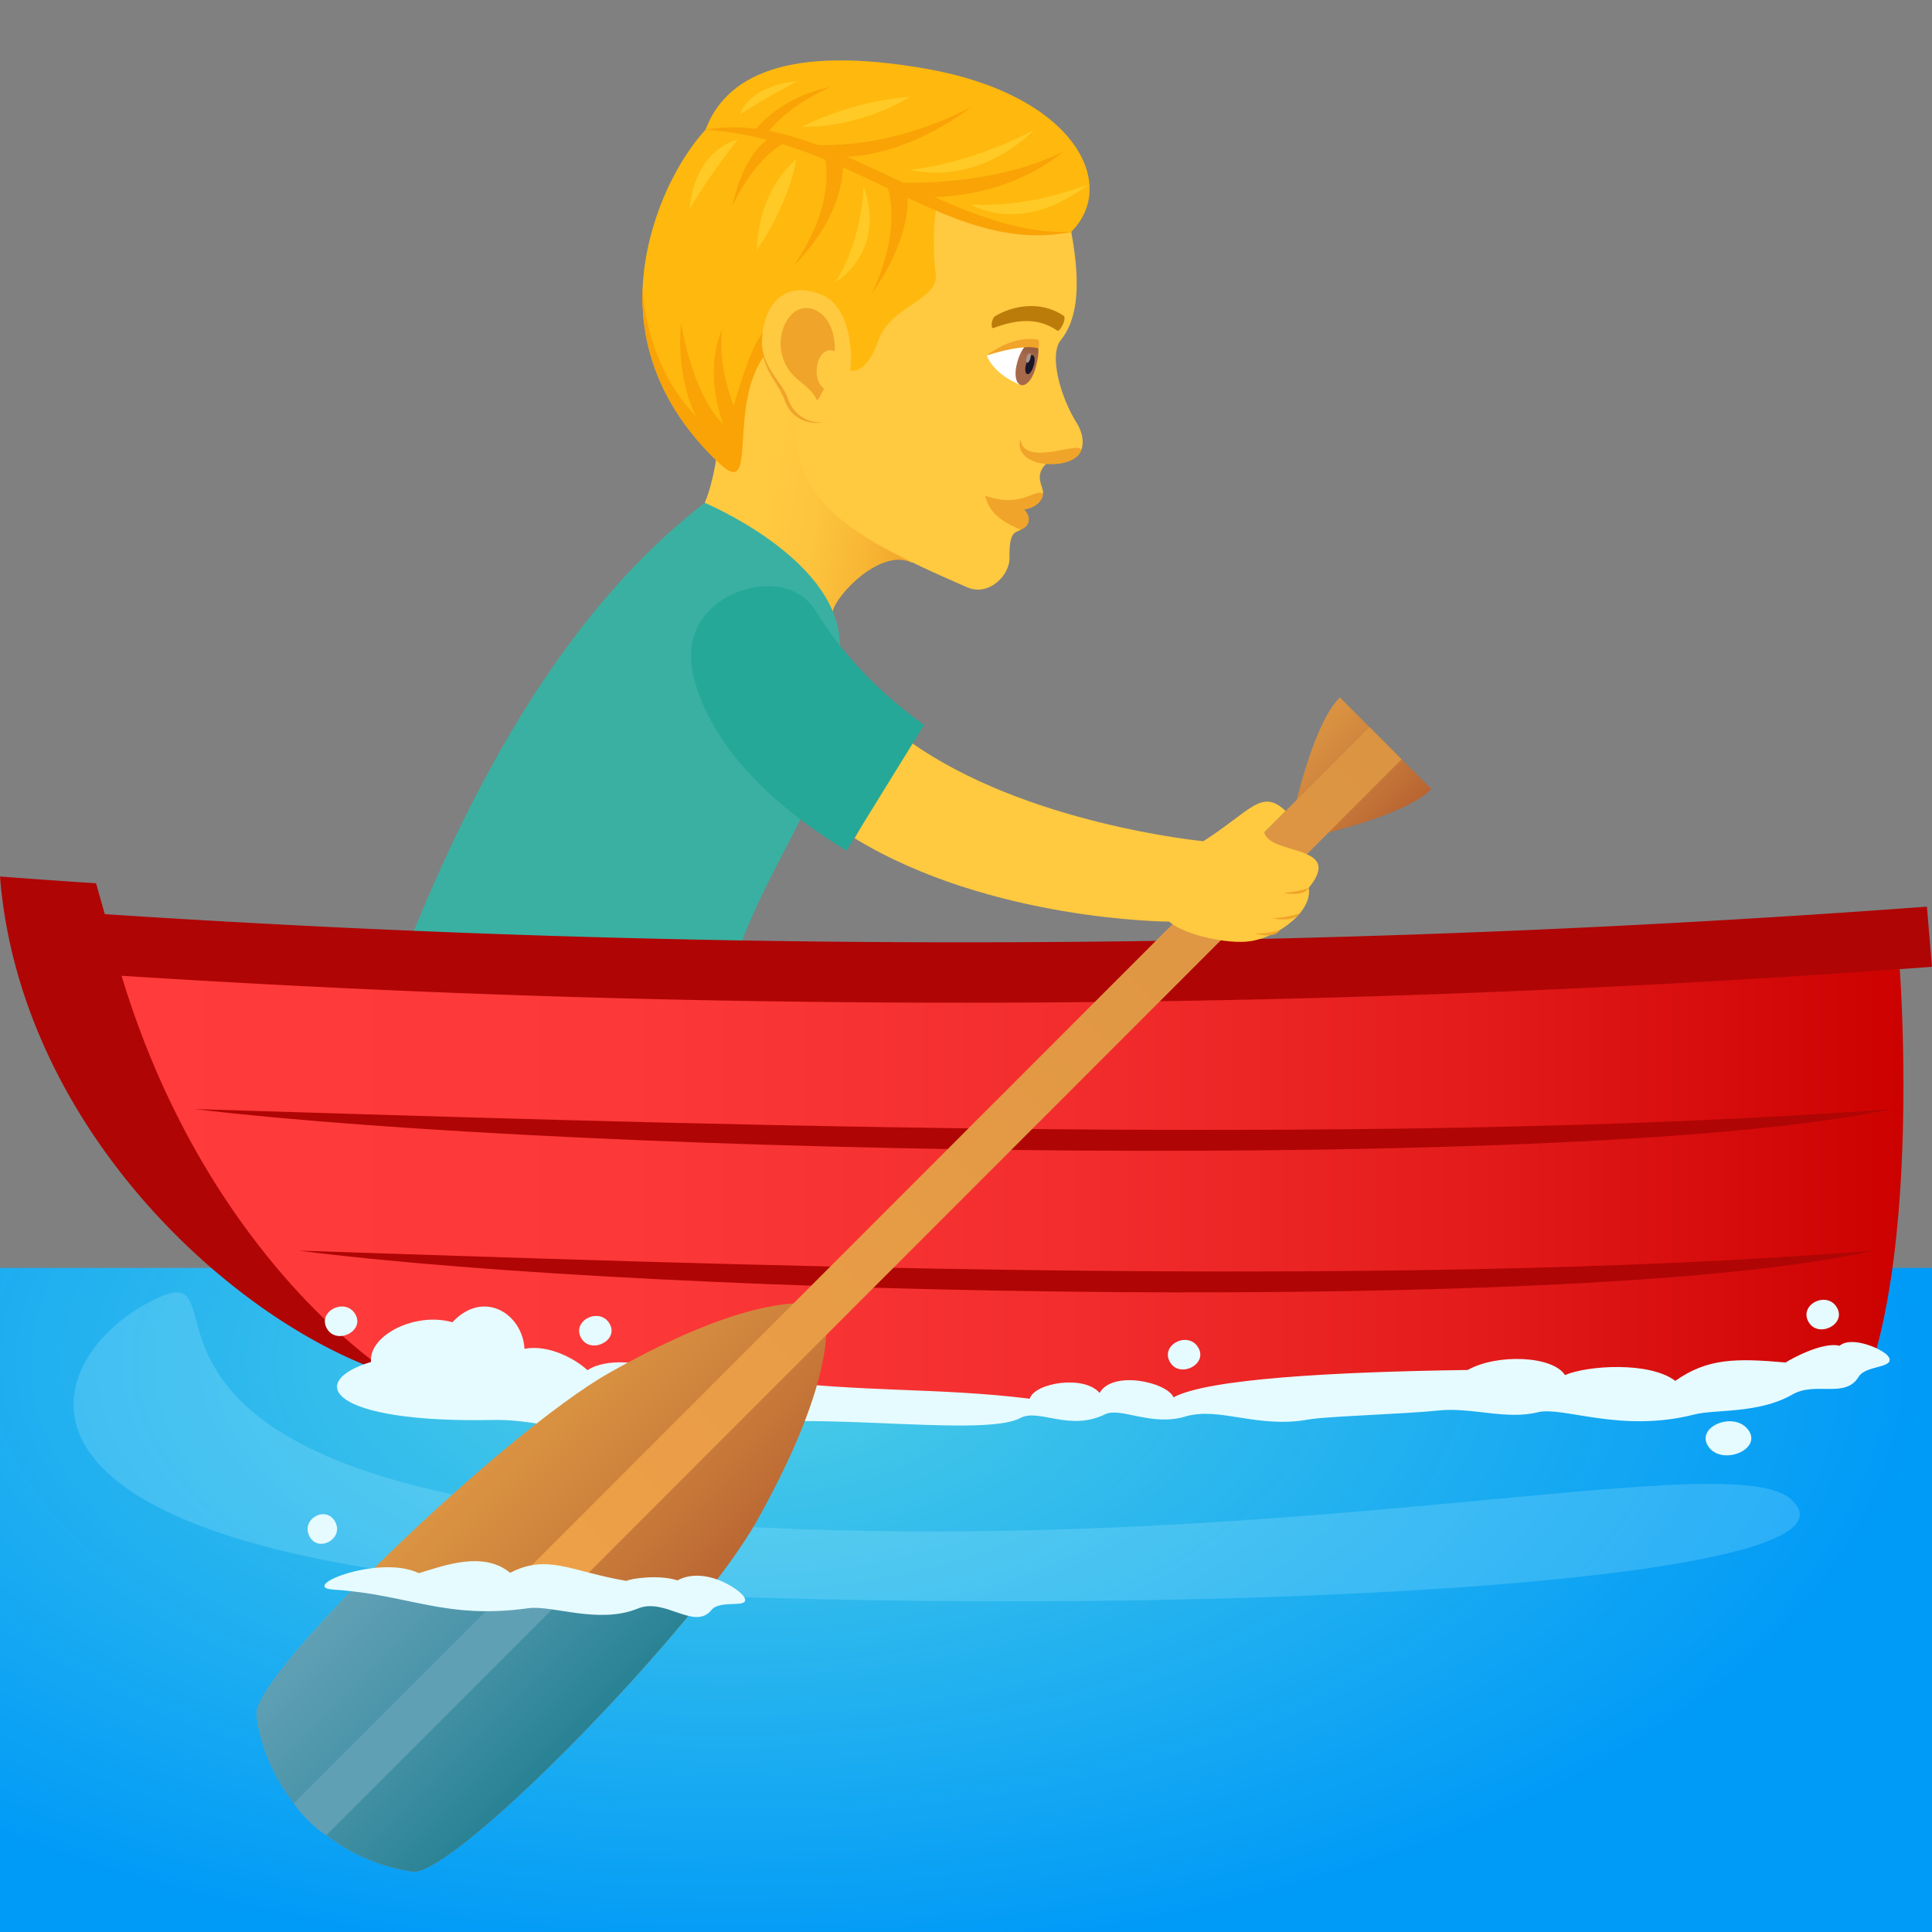 <svg xmlns="http://www.w3.org/2000/svg" xml:space="preserve" style="enable-background:new 0 0 64 64" viewBox="0 0 64 64"><rect x="0" y="0" width="64" height="64" fill="#808080" stroke="none"/><radialGradient id="a" cx="47.197" cy="69.069" r="37.127" gradientTransform="matrix(1.067 0 0 .54 -26.212 7.836)" gradientUnits="userSpaceOnUse"><stop offset="0" style="stop-color:#4ecee6"/><stop offset="1" style="stop-color:#009af7"/></radialGradient><path d="M64 42H0v22h64V42z" style="fill:url(#a)"/><linearGradient id="b" x1="406.262" x2="399.022" y1="57.404" y2="57.404" gradientTransform="scale(-1 1) rotate(-9.997 -48.497 2492.832)" gradientUnits="userSpaceOnUse"><stop offset=".307" style="stop-color:#ffc940"/><stop offset=".528" style="stop-color:#fdc43d"/><stop offset=".775" style="stop-color:#f8b735"/><stop offset="1" style="stop-color:#f0a429"/></linearGradient><path d="M30.216 18.648c-1.026-.526-2.536 1.078-2.63 1.606-.295 1.675-1.505-.334-4.24-3.596.603-1.462.558-3.906.558-3.906 2.274-4.295 3.928.21 6.312 5.896z" style="fill:url(#b)"/><path d="M12.018 35.382s8.24 2.055 11.597 1.322c-.031-7.668 4.615-9.25 4.2-15.506-.184-2.754-4.47-4.54-4.47-4.54-5.437 4.189-8.868 11.485-11.327 18.724z" style="fill:#3ab0a2"/><path d="M13.006 45.546a423.44 423.44 0 0 0 49.925-13.441c.354-.026.71-.051 1.069-.079l-.169-1.992a432.631 432.631 0 0 1-60.36.248l-.288-1.021c-1.06-.07-2.123-.147-3.183-.225.67 8.406 7.833 14.879 13.006 16.51z" style="fill:#b00505"/><linearGradient id="c" x1="4.027" x2="63.054" y1="39.377" y2="39.377" gradientUnits="userSpaceOnUse"><stop offset="0" style="stop-color:#ff3b3b"/><stop offset=".282" style="stop-color:#fc3838"/><stop offset=".528" style="stop-color:#f32d2d"/><stop offset=".762" style="stop-color:#e31b1b"/><stop offset=".987" style="stop-color:#cd0302"/><stop offset="1" style="stop-color:#cc0100"/></linearGradient><path d="M13.006 45.546c3.486 1.701 45.917 1.389 49.088-.621 1.433-4.951.837-12.82.837-12.82a434.325 434.325 0 0 1-58.904.218c2.867 9.479 8.985 13.23 8.98 13.223z" style="fill:url(#c)"/><path d="M62.663 36.74c-9.988 2.128-43.313 1.534-56.217 0 13.777.41 38.444 1.323 56.217 0zm-.609 4.689c-9.267 2.129-40.185 1.535-52.156 0 12.781.41 35.667 1.324 52.156 0z" style="fill:#b00505"/><path d="M17.375 44.681c.805-.156 1.707.349 2.085.709.648-.422 1.783-.261 2.53-.02.794-.34 2.23-.132 3.124.318 3.56.455 5.867.263 8.999.646.149-.522 1.79-.8 2.313-.192.428-.758 2.225-.36 2.449.145 1.148-.609 5.215-.84 9.745-.905.968-.544 2.813-.474 3.223.17.708-.314 2.79-.464 3.653.191 1.063-.748 1.994-.755 3.654-.609.142-.094 1.211-.696 1.789-.554.41-.35 1.48.13 1.621.363.24.39-.75.27-.987.661-.45.744-1.42.143-2.2.592-1.118.643-2.546.482-3.243.66-2.44.625-4.362-.278-5.185-.074-1.064.263-2.202-.174-3.295-.057-1.064.114-3.715.191-4.291.296-1.715.314-2.965-.439-4.11-.093-1.096.33-2.138-.324-2.64-.079-1.19.582-2.195-.207-2.813.125-1.323.714-7.992-.43-10.117.454-2.107.877-5.24-.433-7.307-.39-5.461.115-6.263-1.26-4.082-1.921-.08-.888 1.473-1.667 2.696-1.316 1.032-1.103 2.321-.287 2.389.88zm42.532-.896c-.322-.576.625-1.039.948-.463.312.558-.635 1.02-.948.463zm-3.314 4.135c-.454-.665.88-1.198 1.334-.534.44.644-.894 1.177-1.334.533z" style="fill:#e6fbff"/><path d="M38.753 45.113c-.323-.576.625-1.038.947-.462.312.557-.635 1.02-.947.462zM24.98 47.968c-.323-.576.624-1.038.947-.462.312.558-.635 1.02-.948.462zm-14.153-3.962c-.322-.575.625-1.038.948-.462.312.558-.635 1.02-.948.462zm8.423.313c-.323-.576.624-1.038.947-.463.312.558-.636 1.02-.948.463z" style="fill:#e6fbff"/><path d="M59.297 49.64c-2.243-1.885-18.858 2.474-39.04.622-18.428-1.69-11.499-9.196-15.407-7.076-3.586 1.945-6.095 8.398 14.806 9.51 19.004 1.01 43.037-.204 39.641-3.057z" style="opacity:.2;fill:#c2f8ff"/><linearGradient id="d" x1="38.722" x2="47.478" y1="290.638" y2="290.638" gradientTransform="rotate(45.001 319.261 141.82)" gradientUnits="userSpaceOnUse"><stop offset="0" style="stop-color:#db9442"/><stop offset=".395" style="stop-color:#cf843d"/><stop offset="1" style="stop-color:#b86432"/></linearGradient><path d="M20.201 45.467c-3.55 2.004-11.885 10.04-11.7 11.364.38 2.691 2.505 4.777 5.165 5.166 1.34.195 9.422-8.065 11.422-11.641 2.996-5.361 2.193-7.09 2.193-7.09s-1.767-.803-7.08 2.201z" style="fill:url(#d)"/><linearGradient id="e" x1="40.945" x2="45.238" y1="254.547" y2="254.547" gradientTransform="rotate(45.001 319.261 141.82)" gradientUnits="userSpaceOnUse"><stop offset="0" style="stop-color:#db9442"/><stop offset=".395" style="stop-color:#cf843d"/><stop offset="1" style="stop-color:#b86432"/></linearGradient><path d="m47.418 26.14-3.035-3.038c-1.055 1.057-1.74 4.777-1.74 4.777s3.718-.681 4.775-1.74z" style="fill:url(#e)"/><linearGradient id="f" x1="43.096" x2="43.096" y1="302.704" y2="252.243" gradientTransform="rotate(45.001 319.261 141.82)" gradientUnits="userSpaceOnUse"><stop offset="0" style="stop-color:#f5a54a"/><stop offset=".339" style="stop-color:#eb9e47"/><stop offset="1" style="stop-color:#db9442"/></linearGradient><path d="M10.813 60.79s-.594-.37-1.073-1.059l35.627-35.645 1.065 1.069-35.62 35.635z" style="fill:url(#f)"/><linearGradient id="g" x1="38.73" x2="47.477" y1="295.299" y2="295.299" gradientTransform="rotate(45.001 319.261 141.82)" gradientUnits="userSpaceOnUse"><stop offset="0" style="stop-color:#60a0b5"/><stop offset=".347" style="stop-color:#5097ac"/><stop offset="1" style="stop-color:#288294"/></linearGradient><path d="M11.69 52.662c-1.886 1.933-3.264 3.623-3.188 4.169.379 2.691 2.504 4.777 5.164 5.166 1.1.16 6.732-5.368 9.826-9.335H11.69z" style="fill:url(#g)"/><linearGradient id="h" x1="43.101" x2="43.101" y1="302.704" y2="252.243" gradientTransform="rotate(45.001 319.261 141.82)" gradientUnits="userSpaceOnUse"><stop offset="0" style="stop-color:#60a0b5"/><stop offset="1" style="stop-color:#60a0b5"/></linearGradient><path d="M16.806 52.662 9.74 59.731a4.113 4.113 0 0 0 1.072 1.059l8.125-8.128h-2.131z" style="fill:url(#h)"/><path d="m41.877 27.575.71-.711c-.804-.756-1.138-.012-2.724 1.002 0 0-5.906-.559-9.75-3.32l-1.803 3.222c4.5 2.746 10.424 2.762 10.424 2.762.475.443 1.97.758 2.676.65.973-.148 2.076-1.017 1.943-1.767 1.194-1.461-1.255-1.057-1.476-1.838z" style="fill:#ffc940"/><path d="M42.533 29.579s.656.14.82-.166c-.289.119-.82.166-.82.166zm-.39.849s.752.133.916-.174c-.29.12-.916.174-.916.174zm-.577.496s.662.194.827-.113c-.29.12-.827.113-.827.113z" style="fill:#f0a429"/><path d="M27.023 20.239c-.7-1.145-2.468-1.018-3.46-.08-.997.933-.735 2.258-.141 3.465.902 1.83 2.615 3.336 4.619 4.554l2.57-4.162c-1.367-.984-2.63-2.219-3.588-3.777z" style="fill:#25a898"/><path d="M24.65 52.903c-.137-.246-1.292-1.037-2.207-.551-.628-.2-1.527-.063-1.693.017-1.827-.308-2.606-.911-3.85-.268-.899-.74-2.211-.231-3.024.012-1.33-.637-4.043.468-2.82.546 2.476.156 3.689 1 6.448.615.789-.11 2.331.542 3.628.01.903-.372 1.874.746 2.439.047.296-.367 1.309-.015 1.079-.428zm-14.4-2.015c-.292-.577.567-1.04.86-.464.283.56-.577 1.023-.86.464z" style="fill:#e6fbff"/><path d="M35.406 7.215c.158.933.62 2.965-.265 4.05-.396.486-.028 1.864.532 2.757.243.388.259.838.031 1.056-.348.332-.787.034-1.049.287-.426.411-.066.78-.103.986 0 0-1.242-.007-.736 1.197-.144.101-.396.003-.374.914.016.601-.69 1.302-1.4.995-4.48-1.94-5.89-2.99-5.744-6.282.235-5.276.03-11.103 9.108-5.96z" style="fill:#ffc940"/><path d="M34.551 16.35c-.02.59-1.224.83-1.912.075 1.217.42 1.61-.244 1.912-.074z" style="fill:#f0a429"/><path d="M33.931 16.88c.248.255.178.56-.115.668-.522-.226-1.036-.495-1.177-1.123.566.442 1.292.455 1.292.455zm1.869-1.935c-.23.657-2.266.6-1.998-.403.093 1 2.147-.024 1.998.403z" style="fill:#f0a429"/><path d="M32.686 11.774c.27.68 1.125.978 1.125.978.36-.22.51-.884.489-1.264-.443-.152-1.614.286-1.614.286z" style="fill:#fff"/><linearGradient id="i" x1="2515.32" x2="2515.32" y1="303.606" y2="302.09" gradientTransform="matrix(-.554 -.16 -.277 .961 1512.561 122.734)" gradientUnits="userSpaceOnUse"><stop offset="0" style="stop-color:#a6694a"/><stop offset="1" style="stop-color:#4f2a1e"/></linearGradient><path d="M34.316 12.15c-.247.925-.875.744-.611-.176.245-.853.928-1.01.61.177z" style="fill:url(#i)"/><path d="M34.245 12.103c-.125.433-.371.362-.247-.072.116-.402.362-.33.247.072z" style="fill:#1a1626"/><path d="M34.132 11.872c-.062.216-.185.18-.123-.035.058-.2.18-.165.123.035z" style="fill:#ab968c"/><path d="M32.686 11.774c.634-.484 1.29-.61 1.713-.518.049.214-.007.288-.007.288s-.36-.191-1.706.23z" style="fill:#f0a429"/><path d="M32.958 10.478c.573-.352 1.519-.537 2.278-.014.11.075-.123.548-.211.488-.585-.398-1.235-.416-2.115-.086-.102.038-.066-.318.048-.388z" style="fill:#bb7c0a"/><path d="M21.74 7.19c.627-1.875 1.63-2.89 1.63-2.89.65-1.739 2.632-2.848 7.323-2.02 4.848.854 6.392 3.79 4.795 5.398-.17.17-2.81.057-4.447-.944 0 0-.215.977-.044 2.352.106.848-1.475 1.034-1.885 2.159-.701 1.927-1.504.706-2.516.129-2.272-.987-1.956 3.37-2.738 3.999-1.264-1.182-3.555-3.886-2.118-8.183z" style="fill:#ffb80d"/><path d="M23.058 13.8c-.71-1.44-.495-3.106-.495-3.106s.335 2.3 1.379 3.34c-.656-1.972-.017-3.11-.017-3.11s-.202.978.375 2.511c.33-1.042 1.007-3.487 1.567-2.192-2.054 1.42-.586 5.46-2.009 4.13-1.021-.956-2.714-2.905-2.567-5.886 0 0-.002 2.468 1.767 4.313zm6.313-7.66.684.298s.211 1.324-1.166 3.275c1.07-2.33.482-3.572.482-3.572zm-2.062-.978.615.236s.139 1.624-1.626 3.4c1.487-2.173 1.01-3.636 1.01-3.636zm-1.245-.47-.523-.136s-.866.355-1.284 2.279c.823-1.751 1.807-2.143 1.807-2.143zm.682.084s2.422.343 5.483-1.258c-2.677 1.962-4.62 1.661-4.62 1.661l-.863-.403zm2.841 1.264s3.146.218 5.65-1.023c-2.069 1.683-4.625 1.507-4.625 1.507l-1.025-.483zm-4.578-1.722.39.126s.477-.813 2.105-1.562c-1.735.354-2.495 1.436-2.495 1.436z" style="fill:#f9a307"/><path d="M27.239 13.982c-.163.07-.988.077-1.257-.755-.15-.46-.776-1.02-.741-1.866.04-1.085 3.155 2.127 1.998 2.621z" style="fill:#f0a429"/><path d="M27.215 9.762c1.34.526 1.233 3.712.076 4.206-.163.07-.94.02-1.209-.81-.15-.461-.875-1.03-.84-1.876.04-1.085.64-2.045 1.973-1.52z" style="fill:#ffc940"/><path d="M23.37 4.3c4.925.293 8.101 4.212 12.118 3.378-4.054.192-8.241-4.102-12.119-3.378z" style="fill:#f9a307"/><path d="M30.152 5.617S31.955 5.5 34.267 4.3c-2.053 1.967-4.115 1.317-4.115 1.317zm-5.703-.995s-.742.878-1.602 2.291c.188-2.024 1.602-2.29 1.602-2.29zm3.22 4.728s.85-1.181.936-3.196c.785 2.218-.936 3.196-.936 3.196zm-1.295-4.067s-.182 1.366-1.308 3.01c.073-2.109 1.308-3.01 1.308-3.01zm.192-1.085s1.615-.856 3.584-.99c-1.86 1.101-3.584.99-3.584.99zm-.149-1.508s-.95.49-1.91 1.097c.422-1.036 1.91-1.096 1.91-1.096zm5.722 4.074s1.611.208 3.912-.657c-2.242 1.738-3.912.657-3.912.657z" style="fill:#ffca25"/><path d="M27.1 10.322c.33.191.578.67.55 1.319-.56-.264-.826.909-.351 1.233a4.4 4.4 0 0 1-.225.4c-.324-.661-.946-.645-1.173-1.543-.206-.811.378-1.884 1.2-1.41z" style="fill:#f0a429"/></svg>